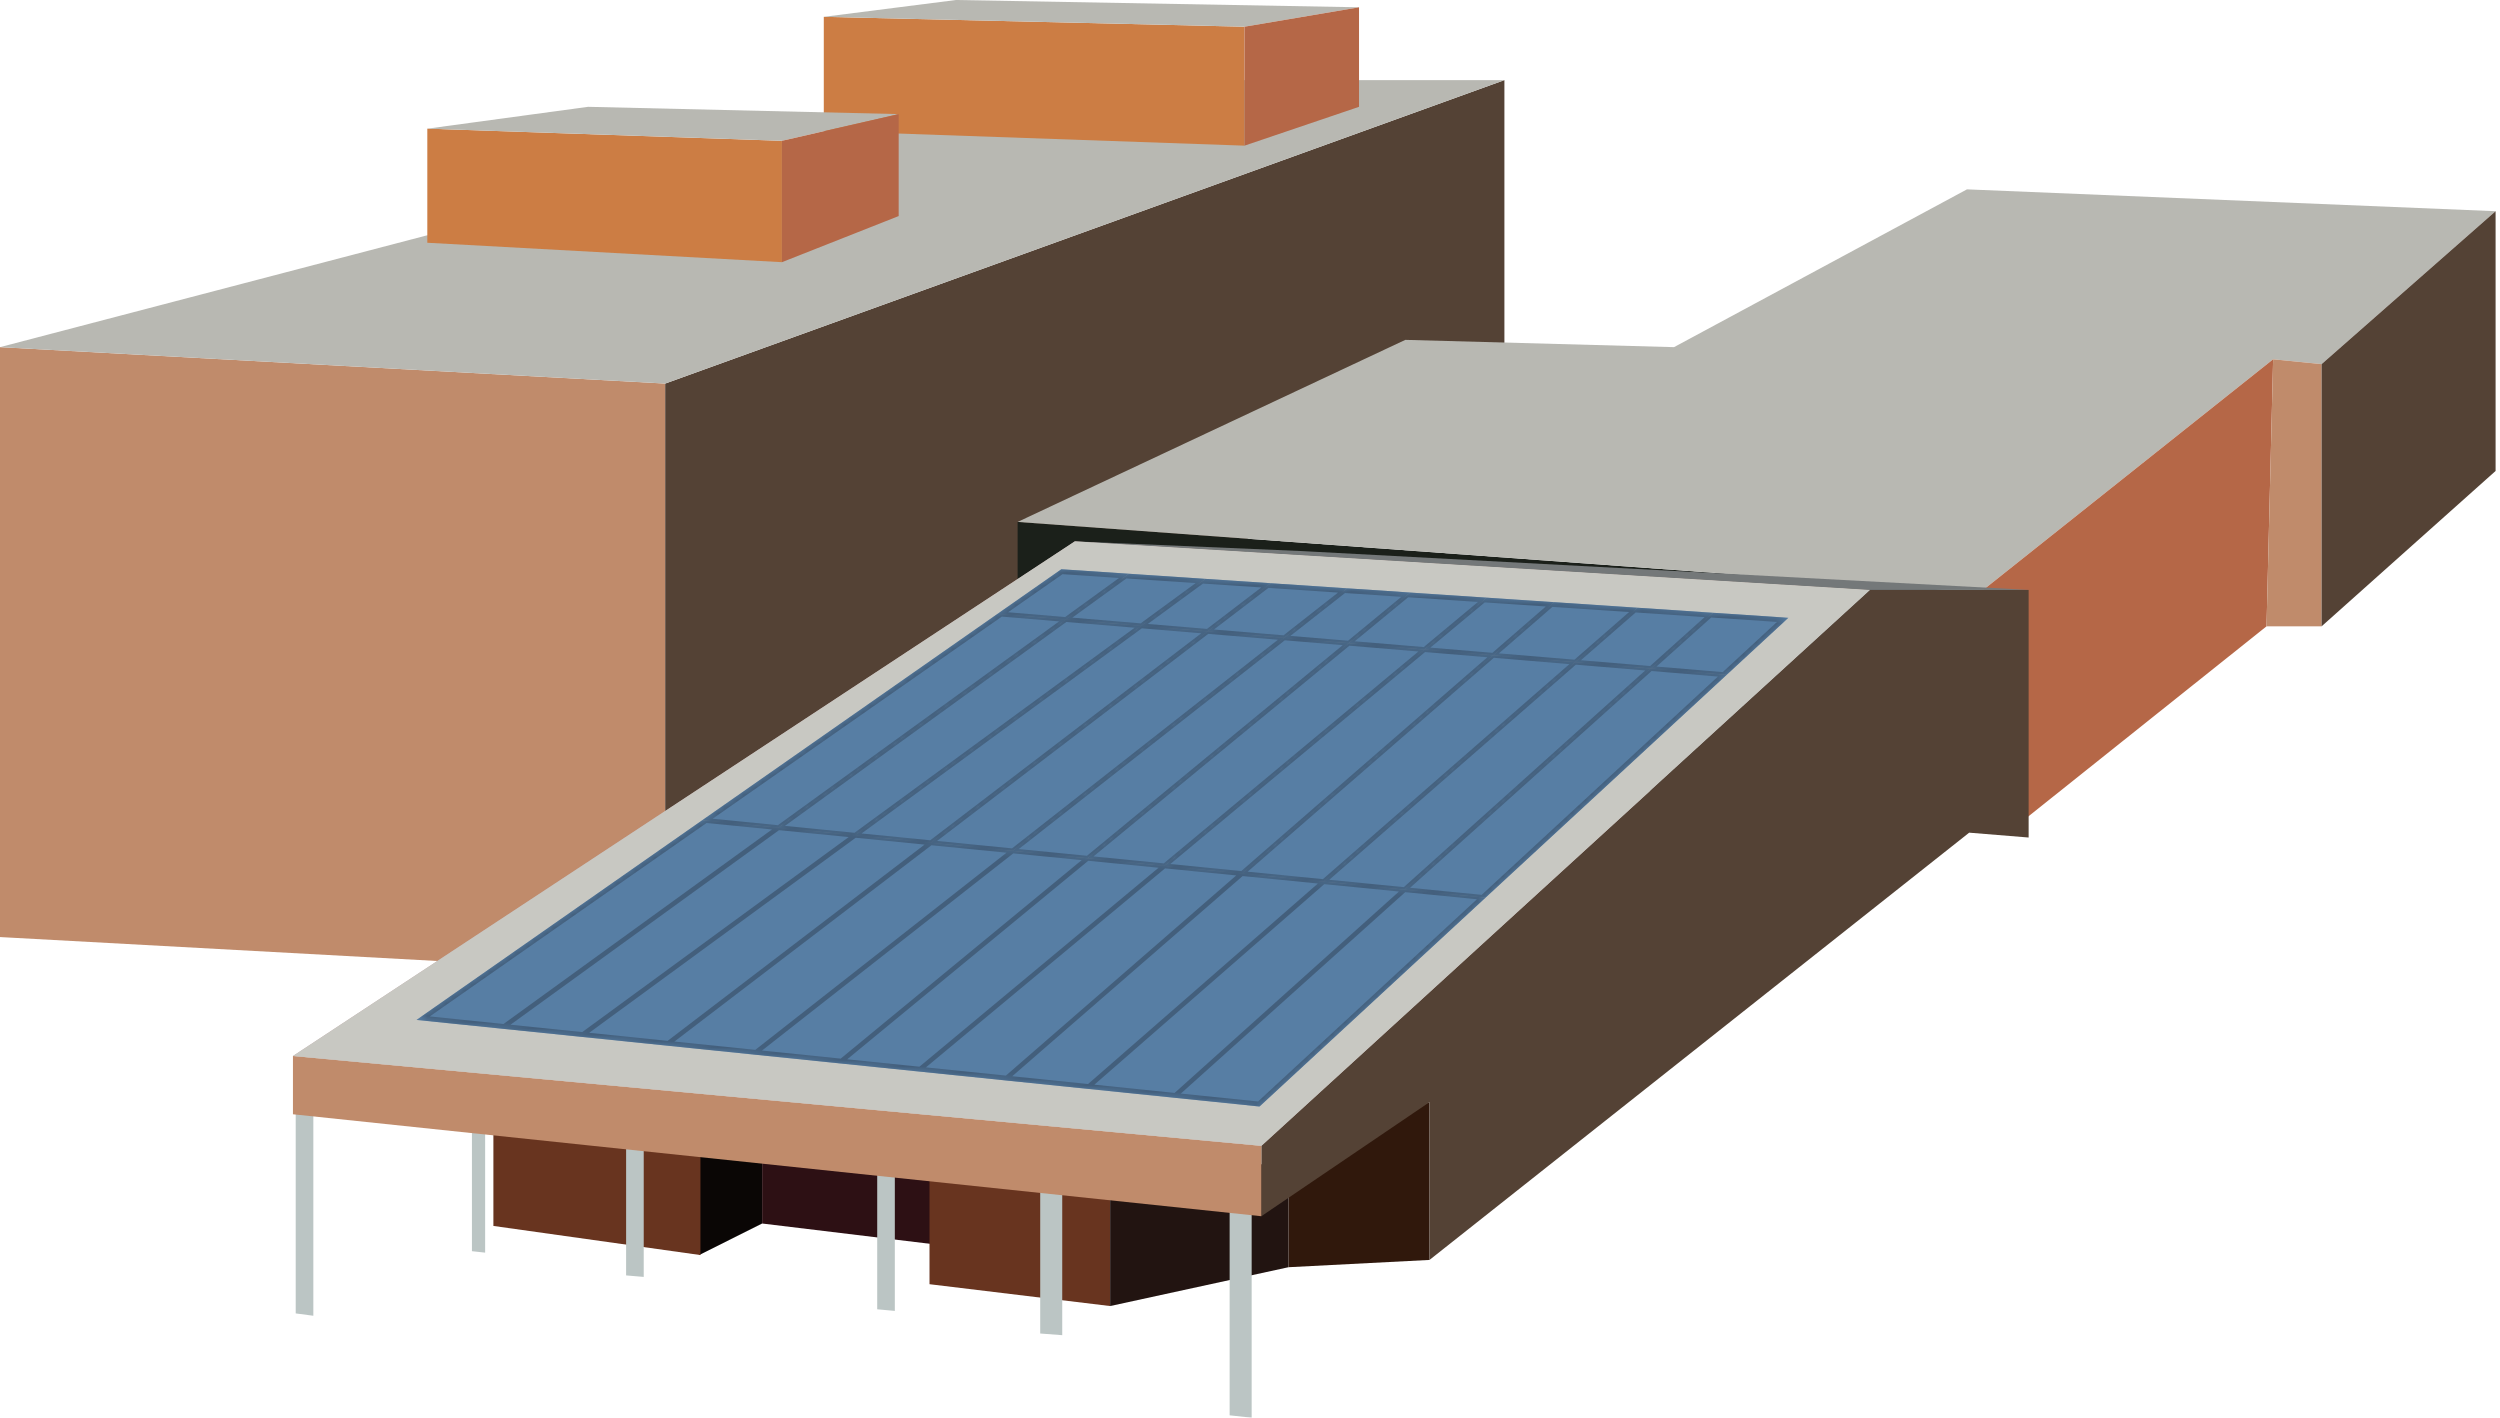 <svg width="395" height="224" viewBox="0 0 395 224" fill="none" xmlns="http://www.w3.org/2000/svg">
<path d="M0 148.055L105.101 153.808V60.603L0 54.849V148.055Z" fill="#C08B6B"/>
<path d="M105.101 153.808L237.696 54.849V12.658L105.101 60.603V153.808Z" fill="#544235"/>
<path d="M0 54.849L105.101 60.603L237.696 12.658L161.132 12.658L0 54.849Z" fill="#B8B8B2"/>
<path d="M130.159 2.661L196.63 4.219V23.014L130.159 20.689V2.661Z" fill="#CC7D44"/>
<path d="M151.04 0L214.727 1.151L196.63 4.219L130.159 2.661L151.04 0Z" fill="#B8B8B2"/>
<path d="M196.63 4.219L214.727 1.151V16.877L196.63 23.014V4.219Z" fill="#B56747"/>
<path d="M67.515 20.329L123.546 22.247V41.425L67.515 38.356V20.329Z" fill="#CC7D44"/>
<path d="M92.921 16.877L141.991 18.027L123.546 22.247L67.515 20.329L92.921 16.877Z" fill="#B8B8B2"/>
<path d="M123.546 22.247L141.991 18.027V34.137L123.546 41.425V22.247Z" fill="#B56747"/>
<path d="M160.784 82.466L312.868 93.589L314.26 130.027L160.784 115.452V82.466Z" fill="#1B201A"/>
<path d="M222.035 53.699L264.493 54.849L310.78 29.918L394.304 33.37L366.811 57.534L359.154 56.767L312.868 93.589L160.784 82.466L222.035 53.699Z" fill="#B8B8B2"/>
<path d="M312.868 93.589L359.154 56.767L358.11 98.959L317.74 131.178L314.26 130.027L312.868 93.589Z" fill="#B56747"/>
<path d="M359.154 56.767L366.811 57.534V98.959H358.11L359.154 56.767Z" fill="#C08B6B"/>
<path d="M366.811 57.534L394.304 33.37V74.411L366.811 98.959V57.534Z" fill="#544235"/>
<path d="M110.46 180.657L120.414 181.808V193.315L110.46 198.301V180.657Z" fill="#0A0605"/>
<path d="M120.414 181.808L148.256 182.575L148.952 196.767L120.414 193.315V181.808Z" fill="#2D1014"/>
<path d="M77.956 179.123L175.401 189.479V206.356L146.863 202.904V186.446L110.67 182.6V198.301L77.956 193.699V179.123Z" fill="#68341F"/>
<path d="M175.401 189.479L203.59 182.959V200.219L175.401 206.356V189.479Z" fill="#221411"/>
<path d="M203.59 182.959L225.863 174.137V199.068L203.59 200.219V182.959Z" fill="#30180C"/>
<g filter="url(#filter0_i_400_913)">
<path d="M48.722 175.671H51.507L51.507 207.89L48.723 207.52L48.722 175.671Z" fill="#BBC5C4"/>
<path d="M76.564 177.972H78.652L78.652 197.918L76.564 197.688L76.564 177.972Z" fill="#BBC5C4"/>
<path d="M100.925 181.041H103.709L103.709 201.753L100.925 201.515L100.925 181.041Z" fill="#BBC5C4"/>
<path d="M140.599 184.877H143.383L143.383 207.123L140.599 206.867L140.599 184.877Z" fill="#BBC5C4"/>
<path d="M166.353 187.945H169.833L169.833 210.959L166.353 210.694L166.353 187.945Z" fill="#BBC5C4"/>
<path d="M196.282 191.014H199.762L199.762 224L196.282 223.621L196.282 191.014Z" fill="#BBC5C4"/>
</g>
<path d="M169.833 85.534L295.467 93.206L199.29 181.041L46.286 166.849L169.833 85.534Z" fill="#C2A8A8"/>
<path d="M295.467 93.206H320.524V132.329L311.128 131.562L225.863 199.069V174.137L199.29 192.164V181.041L295.467 93.206Z" fill="#544235"/>
<path d="M46.286 166.849L199.29 181.041V192.164L46.286 176.055V166.849Z" fill="#C08B6B"/>
<path d="M205.678 87.069L320.524 93.206H295.467L169.833 85.534L205.678 87.069Z" fill="#747879"/>
<path d="M169.833 85.534L295.467 93.206L199.29 181.041L46.286 166.849L169.833 85.534Z" fill="#C8C8C2"/>
<g filter="url(#filter1_i_400_913)">
<path fill-rule="evenodd" clip-rule="evenodd" d="M122.992 130.774L135.105 131.973L147.073 133.158L160.001 134.437L171.839 135.609L183.976 136.81L196.228 138.023L209.127 139.3L221.915 140.565L234.71 141.832L199.001 174.83L185.312 173.424L171.622 172.018L158.638 170.685L144.955 169.28L132.51 168.002L118.998 166.614L105.131 165.19L91.619 163.802L79.174 162.524L65.804 161.151L110.971 129.584L122.992 130.774Z" fill="#577EA4"/>
<path d="M157.618 96.983L110.971 129.584L122.992 130.774L168.383 97.884L157.618 96.983Z" fill="#577EA4"/>
<path d="M180.313 98.883L168.383 97.884L122.992 130.774L135.105 131.973L180.313 98.883Z" fill="#577EA4"/>
<path d="M190.801 99.761L180.313 98.883L135.105 131.973L147.073 133.158L190.801 99.761Z" fill="#577EA4"/>
<path d="M202.897 100.775L190.801 99.761L147.073 133.158L160.001 134.437L202.897 100.775Z" fill="#577EA4"/>
<path d="M213.096 101.629L202.897 100.775L160.001 134.437L171.839 135.609L213.096 101.629Z" fill="#577EA4"/>
<path d="M225.053 102.63L213.096 101.629L171.839 135.609L183.976 136.81L225.053 102.63Z" fill="#577EA4"/>
<path d="M235.913 103.54L225.053 102.63L183.976 136.81L196.228 138.023L235.913 103.54Z" fill="#577EA4"/>
<path d="M248.873 104.625L235.913 103.54L196.228 138.023L209.127 139.3L248.873 104.625Z" fill="#577EA4"/>
<path d="M260.835 105.627L248.873 104.625L209.127 139.3L221.915 140.565L260.835 105.627Z" fill="#577EA4"/>
<path d="M234.71 141.832L272.805 106.629L260.835 105.627L221.915 140.565L234.71 141.832Z" fill="#577EA4"/>
<path d="M282.561 97.614L270.648 96.818L260.835 105.627L272.805 106.629L282.561 97.614Z" fill="#577EA4"/>
<path d="M270.648 96.818L258.734 96.022L248.873 104.625L260.835 105.627L270.648 96.818Z" fill="#577EA4"/>
<path d="M258.734 96.022L245.576 95.143L235.913 103.54L248.873 104.625L258.734 96.022Z" fill="#577EA4"/>
<path d="M245.576 95.143L234.908 94.43L225.053 102.63L235.913 103.54L245.576 95.143Z" fill="#577EA4"/>
<path d="M234.908 94.43L222.816 93.623L213.096 101.629L225.053 102.63L234.908 94.43Z" fill="#577EA4"/>
<path d="M212.859 92.957L200.768 92.149L190.801 99.761L202.897 100.775L212.859 92.957Z" fill="#577EA4"/>
<path d="M222.816 93.623L212.859 92.957L202.897 100.775L213.096 101.629L222.816 93.623Z" fill="#577EA4"/>
<path d="M200.768 92.149L190.455 91.46L180.313 98.883L190.801 99.761L200.768 92.149Z" fill="#577EA4"/>
<path d="M190.455 91.46L178.364 90.652L168.383 97.884L180.313 98.883L190.455 91.46Z" fill="#577EA4"/>
<path d="M178.364 90.652L167.695 89.94L157.618 96.983L168.383 97.884L178.364 90.652Z" fill="#577EA4"/>
</g>
<mask id="mask0_400_913" style="mask-type:alpha" maskUnits="userSpaceOnUse" x="65" y="89" width="218" height="86">
<path fill-rule="evenodd" clip-rule="evenodd" d="M122.992 130.774L135.105 131.973L147.073 133.158L160.001 134.437L171.839 135.609L183.976 136.81L196.228 138.023L209.127 139.299L221.915 140.565L234.71 141.832L199.001 174.83L185.311 173.424L171.622 172.018L158.638 170.685L144.955 169.279L132.51 168.001L118.998 166.614L105.131 165.19L91.619 163.802L79.174 162.524L65.804 161.151L110.971 129.584L122.992 130.774Z" fill="#577EA4"/>
<path d="M157.618 96.983L110.971 129.584L122.992 130.774L168.383 97.884L157.618 96.983Z" fill="#577EA4"/>
<path d="M180.313 98.883L168.383 97.884L122.992 130.774L135.105 131.973L180.313 98.883Z" fill="#577EA4"/>
<path d="M190.801 99.761L180.313 98.883L135.105 131.973L147.073 133.158L190.801 99.761Z" fill="#577EA4"/>
<path d="M202.897 100.775L190.801 99.761L147.073 133.158L160.001 134.437L202.897 100.775Z" fill="#577EA4"/>
<path d="M213.096 101.629L202.897 100.775L160.001 134.437L171.839 135.609L213.096 101.629Z" fill="#577EA4"/>
<path d="M225.053 102.63L213.096 101.629L171.839 135.609L183.976 136.81L225.053 102.63Z" fill="#577EA4"/>
<path d="M235.913 103.54L225.053 102.63L183.976 136.81L196.228 138.023L235.913 103.54Z" fill="#577EA4"/>
<path d="M248.873 104.625L235.913 103.54L196.228 138.023L209.127 139.299L248.873 104.625Z" fill="#577EA4"/>
<path d="M260.835 105.627L248.873 104.625L209.127 139.299L221.915 140.565L260.835 105.627Z" fill="#577EA4"/>
<path d="M234.71 141.832L272.805 106.629L260.835 105.627L221.915 140.565L234.71 141.832Z" fill="#577EA4"/>
<path d="M282.561 97.614L270.647 96.818L260.835 105.627L272.805 106.629L282.561 97.614Z" fill="#577EA4"/>
<path d="M270.647 96.818L258.734 96.022L248.873 104.625L260.835 105.627L270.647 96.818Z" fill="#577EA4"/>
<path d="M258.734 96.022L245.576 95.143L235.913 103.54L248.873 104.625L258.734 96.022Z" fill="#577EA4"/>
<path d="M245.576 95.143L234.908 94.43L225.053 102.63L235.913 103.54L245.576 95.143Z" fill="#577EA4"/>
<path d="M234.908 94.43L222.816 93.622L213.096 101.629L225.053 102.63L234.908 94.43Z" fill="#577EA4"/>
<path d="M212.859 92.957L200.768 92.149L190.801 99.761L202.897 100.775L212.859 92.957Z" fill="#577EA4"/>
<path d="M222.816 93.622L212.859 92.957L202.897 100.775L213.096 101.629L222.816 93.622Z" fill="#577EA4"/>
<path d="M200.768 92.149L190.455 91.46L180.313 98.883L190.801 99.761L200.768 92.149Z" fill="#577EA4"/>
<path d="M190.455 91.46L178.364 90.652L168.383 97.884L180.313 98.883L190.455 91.46Z" fill="#577EA4"/>
<path d="M178.364 90.652L167.695 89.939L157.618 96.983L168.383 97.884L178.364 90.652Z" fill="#577EA4"/>
</mask>
<g mask="url(#mask0_400_913)">
<g filter="url(#filter2_d_400_913)">
<path fill-rule="evenodd" clip-rule="evenodd" d="M167.695 89.94L65.804 161.151L199.001 174.83L282.561 97.614L167.695 89.94ZM188.916 92.126L177.973 91.395L169.427 97.587L180.221 98.491L188.916 92.126ZM179.277 99.181L168.475 98.276L124.017 130.491L135.014 131.579L179.277 99.181ZM136.123 131.689L180.406 99.276L189.796 100.062L146.978 132.763L136.123 131.689ZM134.088 132.257L123.082 131.168L80.66 161.906L91.991 163.07L134.088 132.257ZM93.094 163.183L135.196 132.367L146.086 133.445L105.482 164.455L93.094 163.183ZM106.559 164.566L119.336 165.878L159.032 134.726L147.167 133.552L106.559 164.566ZM148.06 132.87L159.904 134.043L201.912 101.077L190.897 100.154L148.06 132.87ZM191.805 99.461L202.798 100.382L211.404 93.629L200.404 92.894L191.805 99.461ZM199.281 92.819L190.069 92.203L181.35 98.585L190.704 99.369L199.281 92.819ZM212.509 93.702L203.882 100.472L212.992 101.235L221.416 94.297L212.509 93.702ZM222.491 94.369L214.047 101.324L224.948 102.237L233.518 95.106L222.491 94.369ZM234.587 95.177L225.998 102.325L235.804 103.146L244.233 95.822L234.587 95.177ZM245.277 95.892L236.83 103.232L248.764 104.231L257.395 96.701L245.277 95.892ZM258.437 96.771L249.787 104.317L260.723 105.233L269.338 97.499L258.437 96.771ZM270.364 97.568L261.731 105.317L272.193 106.193L280.775 98.263L270.364 97.568ZM271.43 106.899L260.947 106.021L222.798 140.268L234.108 141.387L271.43 106.899ZM233.355 142.083L222.025 140.961L186.576 172.784L198.776 174.036L233.355 142.083ZM185.587 172.682L221.032 140.863L209.234 139.695L172.914 171.38L185.587 172.682ZM171.911 171.277L208.227 139.596L196.334 138.419L159.934 170.047L171.911 171.277ZM158.929 169.944L195.325 138.319L184.078 137.205L146.293 168.647L158.929 169.944ZM145.265 168.541L183.046 137.103L171.941 136.004L133.858 167.37L145.265 168.541ZM132.825 167.263L170.903 135.901L160.098 134.832L120.397 165.987L132.825 167.263ZM160.97 134.148L171.737 135.214L212.144 101.934L202.997 101.168L160.97 134.148ZM213.2 102.022L172.775 135.316L183.873 136.415L224.108 102.936L213.2 102.022ZM225.158 103.024L184.906 136.517L196.121 137.627L234.997 103.848L225.158 103.024ZM236.022 103.933L197.13 137.727L209.019 138.904L247.959 104.933L236.022 103.933ZM248.982 105.019L210.027 139.004L221.805 140.169L259.939 105.936L248.982 105.019ZM79.551 161.792L121.967 131.058L111.626 130.034L67.898 160.596L79.551 161.792ZM112.592 129.36L122.902 130.38L167.34 98.181L158.287 97.423L112.592 129.36ZM159.27 96.736L168.291 97.492L176.813 91.317L167.878 90.72L159.27 96.736Z" fill="#435F7C"/>
</g>
</g>
<defs>
<filter id="filter0_i_400_913" x="46.722" y="175.671" width="153.04" height="48.329" filterUnits="userSpaceOnUse" color-interpolation-filters="sRGB">
<feFlood flood-opacity="0" result="BackgroundImageFix"/>
<feBlend mode="normal" in="SourceGraphic" in2="BackgroundImageFix" result="shape"/>
<feColorMatrix in="SourceAlpha" type="matrix" values="0 0 0 0 0 0 0 0 0 0 0 0 0 0 0 0 0 0 127 0" result="hardAlpha"/>
<feOffset dx="-2"/>
<feGaussianBlur stdDeviation="1"/>
<feComposite in2="hardAlpha" operator="arithmetic" k2="-1" k3="1"/>
<feColorMatrix type="matrix" values="0 0 0 0 0 0 0 0 0 0 0 0 0 0 0 0 0 0 0.25 0"/>
<feBlend mode="normal" in2="shape" result="effect1_innerShadow_400_913"/>
</filter>
<filter id="filter1_i_400_913" x="65.804" y="89.94" width="216.757" height="84.89" filterUnits="userSpaceOnUse" color-interpolation-filters="sRGB">
<feFlood flood-opacity="0" result="BackgroundImageFix"/>
<feBlend mode="normal" in="SourceGraphic" in2="BackgroundImageFix" result="shape"/>
<feColorMatrix in="SourceAlpha" type="matrix" values="0 0 0 0 0 0 0 0 0 0 0 0 0 0 0 0 0 0 127 0" result="hardAlpha"/>
<feOffset/>
<feGaussianBlur stdDeviation="40"/>
<feComposite in2="hardAlpha" operator="arithmetic" k2="-1" k3="1"/>
<feColorMatrix type="matrix" values="0 0 0 0 0.518 0 0 0 0 0.738 0 0 0 0 0.942 0 0 0 0.44 0"/>
<feBlend mode="normal" in2="shape" result="effect1_innerShadow_400_913"/>
</filter>
<filter id="filter2_d_400_913" x="61.804" y="85.94" width="224.757" height="92.89" filterUnits="userSpaceOnUse" color-interpolation-filters="sRGB">
<feFlood flood-opacity="0" result="BackgroundImageFix"/>
<feColorMatrix in="SourceAlpha" type="matrix" values="0 0 0 0 0 0 0 0 0 0 0 0 0 0 0 0 0 0 127 0" result="hardAlpha"/>
<feOffset/>
<feGaussianBlur stdDeviation="2"/>
<feComposite in2="hardAlpha" operator="out"/>
<feColorMatrix type="matrix" values="0 0 0 0 0 0 0 0 0 0 0 0 0 0 0 0 0 0 0.5 0"/>
<feBlend mode="normal" in2="BackgroundImageFix" result="effect1_dropShadow_400_913"/>
<feBlend mode="normal" in="SourceGraphic" in2="effect1_dropShadow_400_913" result="shape"/>
</filter>
</defs>
</svg>

